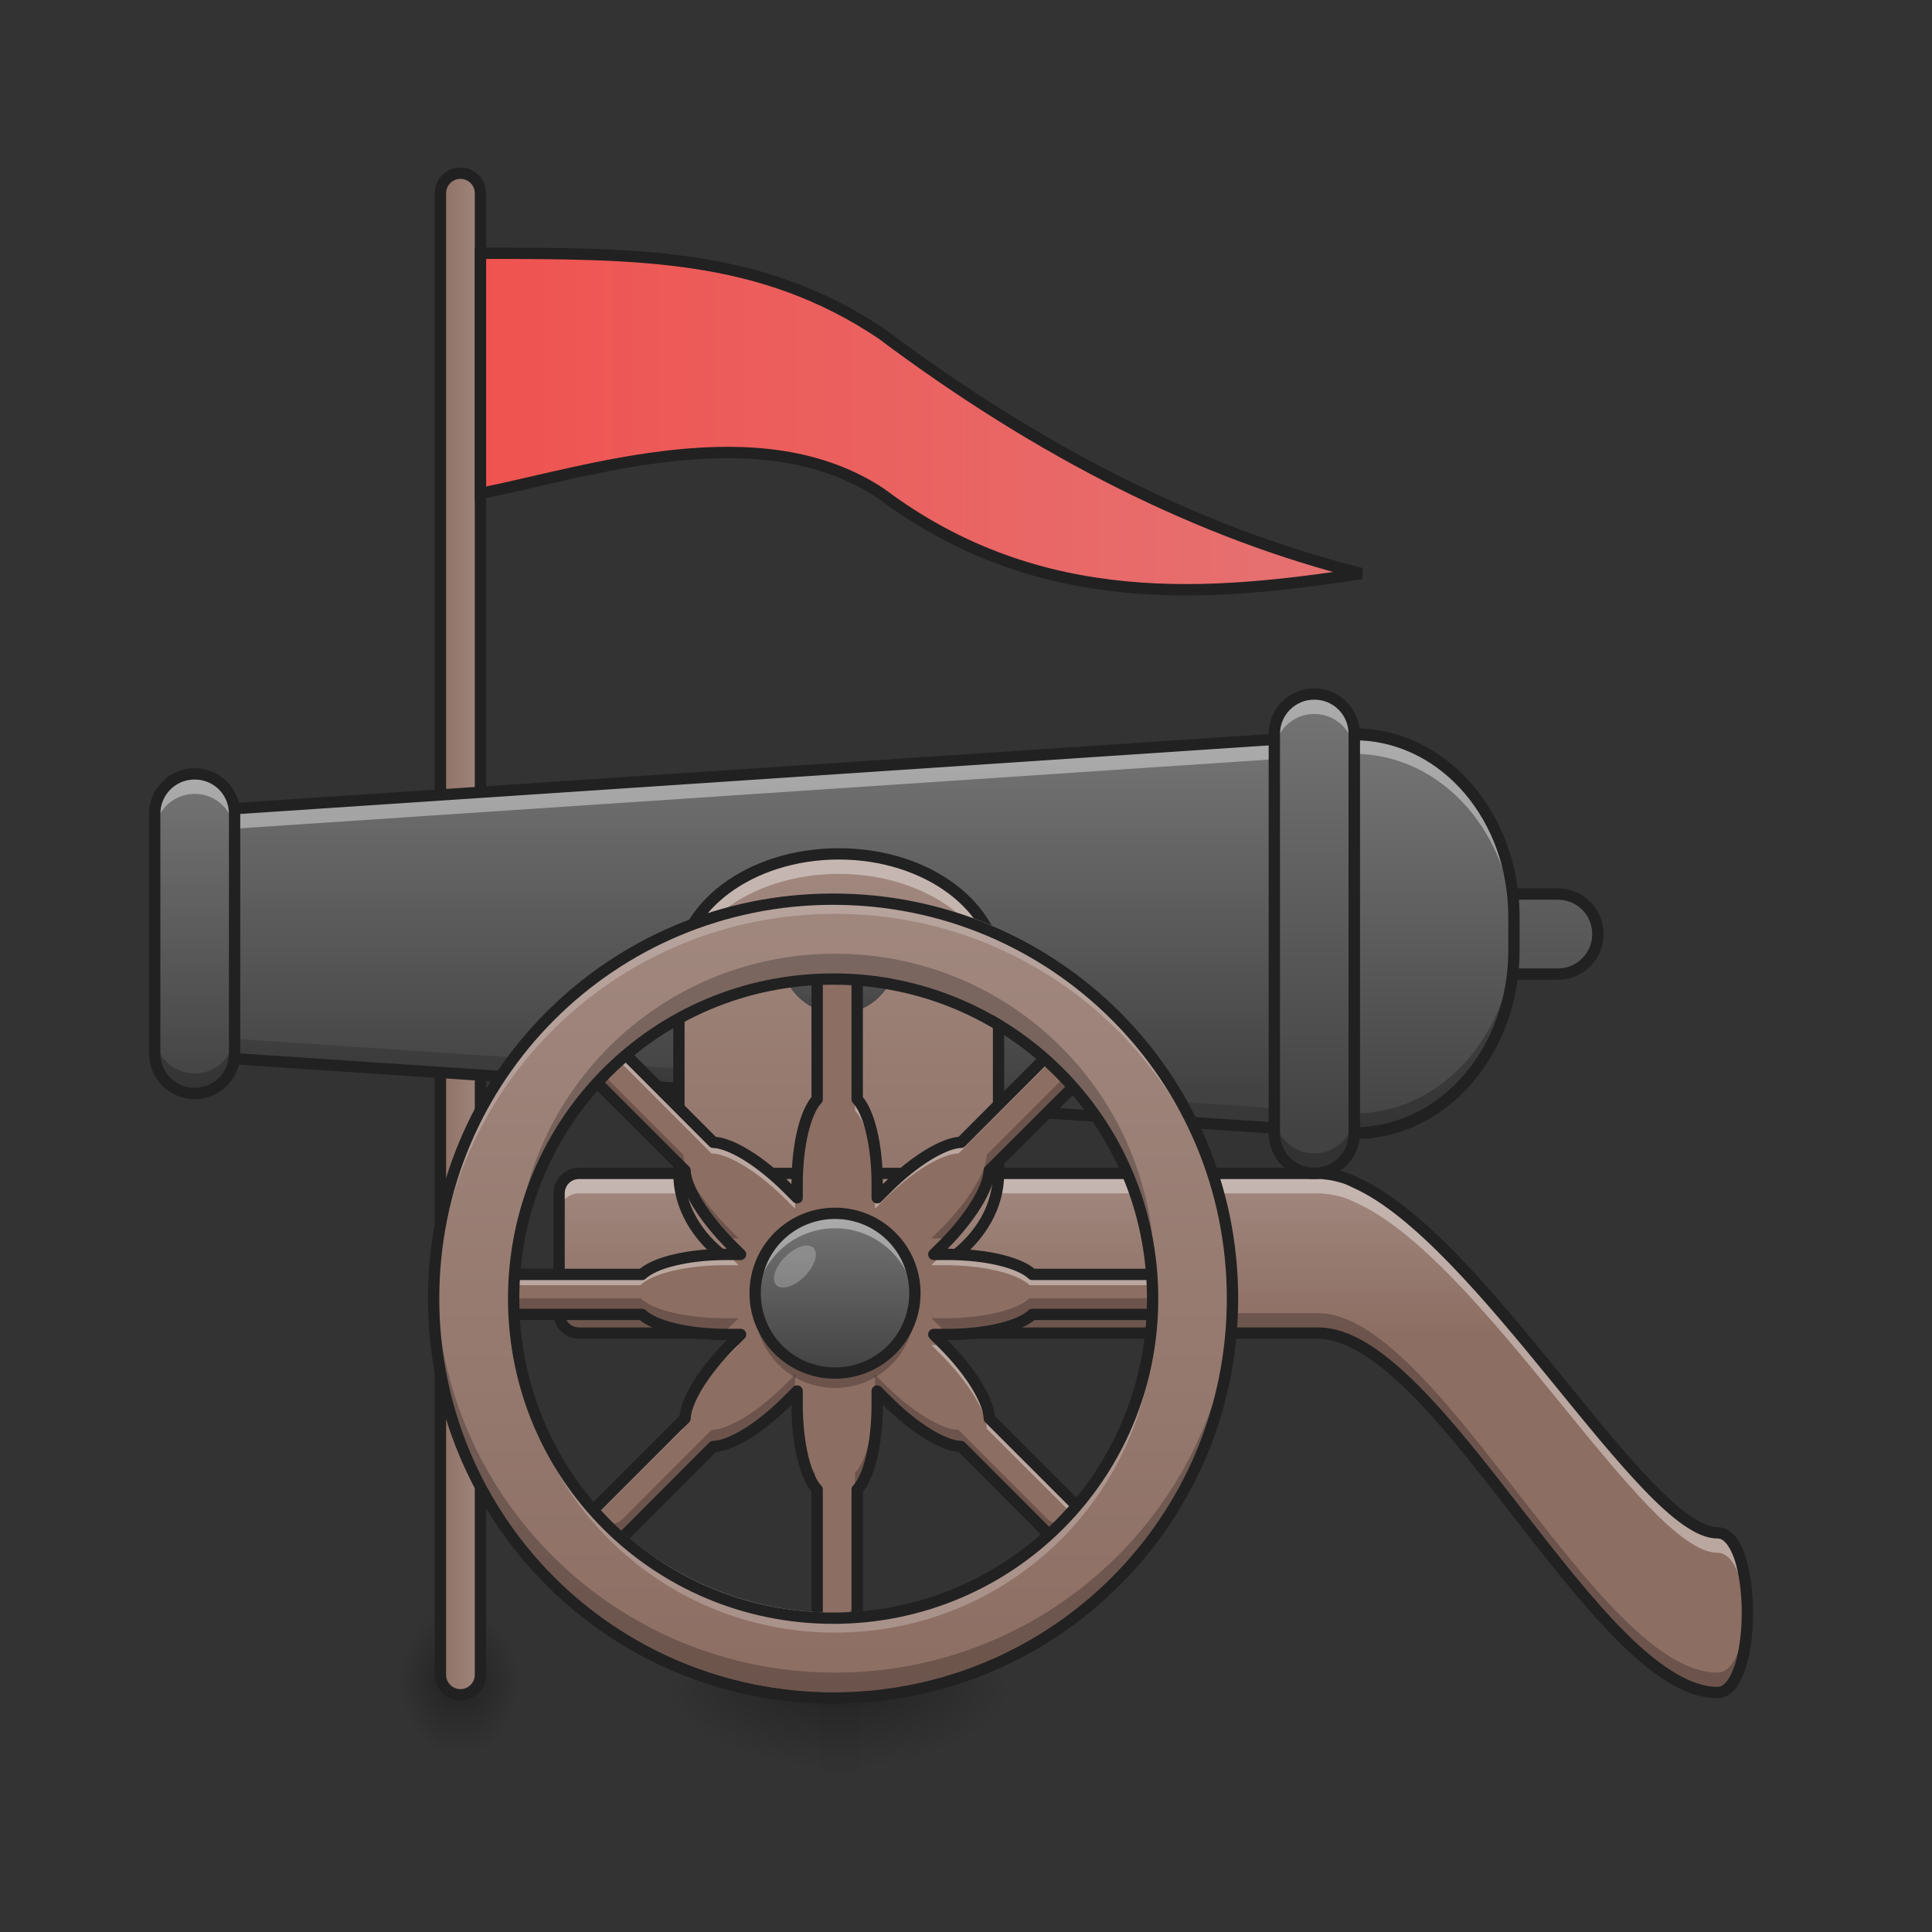 <?xml version="1.0" encoding="UTF-8"?>
<svg xmlns="http://www.w3.org/2000/svg" xmlns:xlink="http://www.w3.org/1999/xlink" width="48pt" height="48pt" viewBox="0 0 48 48" version="1.1">
<rect x="0" y="0" width="48" height="48" fill="#333333" stroke="none"/>
<defs>
<linearGradient id="linear0" gradientUnits="userSpaceOnUse" x1="254" y1="233.5" x2="254" y2="254.667" gradientTransform="matrix(0.094,0,0,0.094,-2.077,20.158)">
<stop offset="0" style="stop-color:rgb(0%,0%,0%);stop-opacity:0.275;"/>
<stop offset="1" style="stop-color:rgb(0%,0%,0%);stop-opacity:0;"/>
</linearGradient>
<radialGradient id="radial0" gradientUnits="userSpaceOnUse" cx="450.909" cy="189.579" fx="450.909" fy="189.579" r="21.167" gradientTransform="matrix(0,-0.117,-0.211,-0,60.831,95.393)">
<stop offset="0" style="stop-color:rgb(0%,0%,0%);stop-opacity:0.314;"/>
<stop offset="0.222" style="stop-color:rgb(0%,0%,0%);stop-opacity:0.275;"/>
<stop offset="1" style="stop-color:rgb(0%,0%,0%);stop-opacity:0;"/>
</radialGradient>
<radialGradient id="radial1" gradientUnits="userSpaceOnUse" cx="450.909" cy="189.579" fx="450.909" fy="189.579" r="21.167" gradientTransform="matrix(-0,0.117,0.211,0,-19.155,-11.291)">
<stop offset="0" style="stop-color:rgb(0%,0%,0%);stop-opacity:0.314;"/>
<stop offset="0.222" style="stop-color:rgb(0%,0%,0%);stop-opacity:0.275;"/>
<stop offset="1" style="stop-color:rgb(0%,0%,0%);stop-opacity:0;"/>
</radialGradient>
<radialGradient id="radial2" gradientUnits="userSpaceOnUse" cx="450.909" cy="189.579" fx="450.909" fy="189.579" r="21.167" gradientTransform="matrix(-0,-0.117,0.211,-0,-19.155,95.393)">
<stop offset="0" style="stop-color:rgb(0%,0%,0%);stop-opacity:0.314;"/>
<stop offset="0.222" style="stop-color:rgb(0%,0%,0%);stop-opacity:0.275;"/>
<stop offset="1" style="stop-color:rgb(0%,0%,0%);stop-opacity:0;"/>
</radialGradient>
<radialGradient id="radial3" gradientUnits="userSpaceOnUse" cx="450.909" cy="189.579" fx="450.909" fy="189.579" r="21.167" gradientTransform="matrix(0,0.117,-0.211,0,60.831,-11.291)">
<stop offset="0" style="stop-color:rgb(0%,0%,0%);stop-opacity:0.314;"/>
<stop offset="0.222" style="stop-color:rgb(0%,0%,0%);stop-opacity:0.275;"/>
<stop offset="1" style="stop-color:rgb(0%,0%,0%);stop-opacity:0;"/>
</radialGradient>
<linearGradient id="linear1" gradientUnits="userSpaceOnUse" x1="254" y1="233.5" x2="254" y2="254.667" gradientTransform="matrix(0.031,0,0,0.081,3.773,22.963)">
<stop offset="0" style="stop-color:rgb(0%,0%,0%);stop-opacity:0.275;"/>
<stop offset="1" style="stop-color:rgb(0%,0%,0%);stop-opacity:0;"/>
</linearGradient>
<radialGradient id="radial4" gradientUnits="userSpaceOnUse" cx="450.909" cy="189.579" fx="450.909" fy="189.579" r="21.167" gradientTransform="matrix(0,-0.101,-0.07,-0,24.742,87.597)">
<stop offset="0" style="stop-color:rgb(0%,0%,0%);stop-opacity:0.314;"/>
<stop offset="0.222" style="stop-color:rgb(0%,0%,0%);stop-opacity:0.275;"/>
<stop offset="1" style="stop-color:rgb(0%,0%,0%);stop-opacity:0;"/>
</radialGradient>
<radialGradient id="radial5" gradientUnits="userSpaceOnUse" cx="450.909" cy="189.579" fx="450.909" fy="189.579" r="21.167" gradientTransform="matrix(-0,0.101,0.07,0,-1.92,-4.054)">
<stop offset="0" style="stop-color:rgb(0%,0%,0%);stop-opacity:0.314;"/>
<stop offset="0.222" style="stop-color:rgb(0%,0%,0%);stop-opacity:0.275;"/>
<stop offset="1" style="stop-color:rgb(0%,0%,0%);stop-opacity:0;"/>
</radialGradient>
<radialGradient id="radial6" gradientUnits="userSpaceOnUse" cx="450.909" cy="189.579" fx="450.909" fy="189.579" r="21.167" gradientTransform="matrix(-0,-0.101,0.07,-0,-1.92,87.597)">
<stop offset="0" style="stop-color:rgb(0%,0%,0%);stop-opacity:0.314;"/>
<stop offset="0.222" style="stop-color:rgb(0%,0%,0%);stop-opacity:0.275;"/>
<stop offset="1" style="stop-color:rgb(0%,0%,0%);stop-opacity:0;"/>
</radialGradient>
<radialGradient id="radial7" gradientUnits="userSpaceOnUse" cx="450.909" cy="189.579" fx="450.909" fy="189.579" r="21.167" gradientTransform="matrix(0,0.101,-0.07,0,24.742,-4.054)">
<stop offset="0" style="stop-color:rgb(0%,0%,0%);stop-opacity:0.314;"/>
<stop offset="0.222" style="stop-color:rgb(0%,0%,0%);stop-opacity:0.275;"/>
<stop offset="1" style="stop-color:rgb(0%,0%,0%);stop-opacity:0;"/>
</radialGradient>
<linearGradient id="linear2" gradientUnits="userSpaceOnUse" x1="114.917" y1="32.417" x2="128.5" y2="32.417" gradientTransform="matrix(1,0,0,1,0,0)">
<stop offset="0" style="stop-color:rgb(55.294%,43.137%,38.824%);stop-opacity:1;"/>
<stop offset="1" style="stop-color:rgb(63.137%,53.333%,49.804%);stop-opacity:1;"/>
</linearGradient>
<linearGradient id="linear3" gradientUnits="userSpaceOnUse" x1="243.417" y1="74.75" x2="243.417" y2="-20.5" gradientTransform="matrix(0.094,0,0,0.094,-2.077,20.158)">
<stop offset="0" style="stop-color:rgb(25.882%,25.882%,25.882%);stop-opacity:1;"/>
<stop offset="1" style="stop-color:rgb(45.882%,45.882%,45.882%);stop-opacity:1;"/>
</linearGradient>
<linearGradient id="linear4" gradientUnits="userSpaceOnUse" x1="222.25" y1="127.667" x2="222.25" y2="11.25" gradientTransform="matrix(0.094,0,0,0.094,0,20.158)">
<stop offset="0" style="stop-color:rgb(55.294%,43.137%,38.824%);stop-opacity:1;"/>
<stop offset="1" style="stop-color:rgb(63.137%,53.333%,49.804%);stop-opacity:1;"/>
</linearGradient>
<linearGradient id="linear5" gradientUnits="userSpaceOnUse" x1="222.25" y1="138.25" x2="222.25" y2="95.917" gradientTransform="matrix(0.094,0,0,0.094,0,20.158)">
<stop offset="0" style="stop-color:rgb(55.294%,43.137%,38.824%);stop-opacity:1;"/>
<stop offset="1" style="stop-color:rgb(63.137%,53.333%,49.804%);stop-opacity:1;"/>
</linearGradient>
<linearGradient id="linear6" gradientUnits="userSpaceOnUse" x1="222.25" y1="53.583" x2="222.25" y2="21.833" gradientTransform="matrix(0.094,0,0,0.094,0,20.158)">
<stop offset="0" style="stop-color:rgb(25.882%,25.882%,25.882%);stop-opacity:1;"/>
<stop offset="1" style="stop-color:rgb(45.882%,45.882%,45.882%);stop-opacity:1;"/>
</linearGradient>
<linearGradient id="linear7" gradientUnits="userSpaceOnUse" x1="74.083" y1="74.75" x2="74.083" y2="-9.917" gradientTransform="matrix(0.094,0,0,0.094,-2.109,20.158)">
<stop offset="0" style="stop-color:rgb(25.882%,25.882%,25.882%);stop-opacity:1;"/>
<stop offset="1" style="stop-color:rgb(45.882%,45.882%,45.882%);stop-opacity:1;"/>
</linearGradient>
<linearGradient id="linear8" gradientUnits="userSpaceOnUse" x1="433.917" y1="85.333" x2="433.917" y2="-31.083" gradientTransform="matrix(1,0,0,1,-22.147,0)">
<stop offset="0" style="stop-color:rgb(25.882%,25.882%,25.882%);stop-opacity:1;"/>
<stop offset="1" style="stop-color:rgb(45.882%,45.882%,45.882%);stop-opacity:1;"/>
</linearGradient>
<linearGradient id="linear9" gradientUnits="userSpaceOnUse" x1="1520" y1="1135.118" x2="1520" y2="735.118" gradientTransform="matrix(0.025,0,0,0.025,-2.077,0)">
<stop offset="0" style="stop-color:rgb(25.882%,25.882%,25.882%);stop-opacity:1;"/>
<stop offset="1" style="stop-color:rgb(45.882%,45.882%,45.882%);stop-opacity:1;"/>
</linearGradient>
<linearGradient id="linear10" gradientUnits="userSpaceOnUse" x1="243.417" y1="233.5" x2="243.417" y2="21.833" gradientTransform="matrix(0.094,0,0,0.094,-2.077,20.158)">
<stop offset="0" style="stop-color:rgb(55.294%,43.137%,38.824%);stop-opacity:1;"/>
<stop offset="1" style="stop-color:rgb(63.137%,53.333%,49.804%);stop-opacity:1;"/>
</linearGradient>
<linearGradient id="linear11" gradientUnits="userSpaceOnUse" x1="243.417" y1="148.833" x2="243.417" y2="106.5" gradientTransform="matrix(0.094,0,0,0.094,-2.077,20.158)">
<stop offset="0" style="stop-color:rgb(25.882%,25.882%,25.882%);stop-opacity:1;"/>
<stop offset="1" style="stop-color:rgb(45.882%,45.882%,45.882%);stop-opacity:1;"/>
</linearGradient>
<linearGradient id="linear12" gradientUnits="userSpaceOnUse" x1="370.417" y1="85.333" x2="370.417" y2="-31.083" gradientTransform="matrix(0.094,0,0,0.094,-2.077,20.158)">
<stop offset="0" style="stop-color:rgb(25.882%,25.882%,25.882%);stop-opacity:1;"/>
<stop offset="1" style="stop-color:rgb(45.882%,45.882%,45.882%);stop-opacity:1;"/>
</linearGradient>
<linearGradient id="linear13" gradientUnits="userSpaceOnUse" x1="126.868" y1="-124.196" x2="359.865" y2="-124.196" gradientTransform="matrix(1,0,0,1,0,21.167)">
<stop offset="0" style="stop-color:rgb(93.725%,32.549%,31.373%);stop-opacity:1;"/>
<stop offset="1" style="stop-color:rgb(89.804%,45.098%,45.098%);stop-opacity:1;"/>
</linearGradient>
</defs>
<g id="surface1">
<path style=" stroke:none;fill-rule:nonzero;fill:url(#linear0);" d="M 20.34 41.969 L 21.336 41.969 L 21.336 44.109 L 20.34 44.109 Z M 20.34 41.969 "/>
<path style=" stroke:none;fill-rule:nonzero;fill:url(#radial0);" d="M 21.336 42.051 L 25.305 42.051 L 25.305 40.066 L 21.336 40.066 Z M 21.336 42.051 "/>
<path style=" stroke:none;fill-rule:nonzero;fill:url(#radial1);" d="M 20.34 42.051 L 16.371 42.051 L 16.371 44.035 L 20.34 44.035 Z M 20.34 42.051 "/>
<path style=" stroke:none;fill-rule:nonzero;fill:url(#radial2);" d="M 20.34 42.051 L 16.371 42.051 L 16.371 40.066 L 20.34 40.066 Z M 20.34 42.051 "/>
<path style=" stroke:none;fill-rule:nonzero;fill:url(#radial3);" d="M 21.336 42.051 L 25.305 42.051 L 25.305 44.035 L 21.336 44.035 Z M 21.336 42.051 "/>
<path style=" stroke:none;fill-rule:nonzero;fill:url(#linear1);" d="M 11.246 41.699 L 11.578 41.699 L 11.578 43.539 L 11.246 43.539 Z M 11.246 41.699 "/>
<path style=" stroke:none;fill-rule:nonzero;fill:url(#radial4);" d="M 11.578 41.77 L 12.898 41.77 L 12.898 40.066 L 11.578 40.066 Z M 11.578 41.77 "/>
<path style=" stroke:none;fill-rule:nonzero;fill:url(#radial5);" d="M 11.246 41.77 L 9.922 41.77 L 9.922 43.477 L 11.246 43.477 Z M 11.246 41.77 "/>
<path style=" stroke:none;fill-rule:nonzero;fill:url(#radial6);" d="M 11.246 41.77 L 9.922 41.77 L 9.922 40.066 L 11.246 40.066 Z M 11.246 41.77 "/>
<path style=" stroke:none;fill-rule:nonzero;fill:url(#radial7);" d="M 11.578 41.77 L 12.898 41.77 L 12.898 43.477 L 11.578 43.477 Z M 11.578 41.77 "/>
<path style="fill-rule:nonzero;fill:url(#linear2);stroke-width:3;stroke-linecap:round;stroke-linejoin:round;stroke:rgb(12.941%,12.941%,12.941%);stroke-opacity:1;stroke-miterlimit:4;" d="M 121.697 -168.671 C 124.613 -168.671 126.988 -166.296 126.988 -163.38 L 126.988 228.208 C 126.988 231.124 124.613 233.499 121.697 233.499 C 118.78 233.499 116.406 231.124 116.406 228.208 L 116.406 -163.38 C 116.406 -166.296 118.78 -168.671 121.697 -168.671 Z M 121.697 -168.671 " transform="matrix(0.094,0,0,0.094,0,20.158)"/>
<path style=" stroke:none;fill-rule:nonzero;fill:url(#linear3);" d="M 3.879 20.219 L 3.879 26.176 L 33.645 28.16 L 33.645 18.234 Z M 3.879 20.219 "/>
<path style=" stroke:none;fill-rule:nonzero;fill:rgb(10.588%,10.588%,10.588%);fill-opacity:0.235;" d="M 33.645 28.16 L 3.879 26.176 L 3.879 25.68 L 33.645 27.664 Z M 33.645 28.16 "/>
<path style=" stroke:none;fill-rule:nonzero;fill:rgb(100%,100%,100%);fill-opacity:0.392;" d="M 33.645 18.234 L 3.879 20.219 L 3.879 20.719 L 33.645 18.73 Z M 33.645 18.234 "/>
<path style=" stroke:none;fill-rule:nonzero;fill:rgb(12.941%,12.941%,12.941%);fill-opacity:1;" d="M 33.785 18.086 L 3.738 20.09 L 3.738 26.305 L 33.785 28.309 Z M 33.504 18.387 L 33.504 28.008 L 4.02 26.043 L 4.02 20.352 Z M 33.504 18.387 "/>
<path style=" stroke:none;fill-rule:nonzero;fill:url(#linear4);" d="M 20.84 21.215 C 23.031 21.215 24.809 22.547 24.809 24.191 L 24.809 29.152 C 24.809 30.797 23.031 32.129 20.84 32.129 C 18.645 32.129 16.867 30.797 16.867 29.152 L 16.867 24.191 C 16.867 22.547 18.645 21.215 20.84 21.215 Z M 20.84 21.215 "/>
<path style=" stroke:none;fill-rule:nonzero;fill:url(#linear5);" d="M 14.387 29.152 C 14.113 29.152 13.891 29.371 13.891 29.648 L 13.891 32.625 C 13.891 32.898 14.113 33.121 14.387 33.121 L 32.746 33.121 C 35.723 33.121 39.691 42.051 42.668 42.051 C 43.66 42.051 43.66 38.082 42.668 38.082 C 40.871 38.082 36.801 30.746 33.656 29.371 C 33.242 29.152 32.746 29.152 32.746 29.152 Z M 14.387 29.152 "/>
<path style=" stroke:none;fill-rule:nonzero;fill:rgb(100%,100%,100%);fill-opacity:0.392;" d="M 20.84 21.215 C 18.641 21.215 16.867 22.539 16.867 24.191 L 16.867 24.688 C 16.867 23.035 18.641 21.711 20.84 21.711 C 23.035 21.711 24.809 23.035 24.809 24.688 L 24.809 24.191 C 24.809 22.539 23.035 21.215 20.84 21.215 Z M 14.387 29.152 C 14.113 29.152 13.891 29.371 13.891 29.648 L 13.891 30.145 C 13.891 29.867 14.113 29.648 14.387 29.648 L 16.867 29.648 L 16.867 29.152 Z M 24.809 29.152 L 24.809 29.648 L 32.746 29.648 C 32.746 29.648 33.242 29.648 33.656 29.867 C 36.801 31.242 40.871 38.578 42.668 38.578 C 43.121 38.578 43.367 39.41 43.406 40.312 C 43.453 39.246 43.207 38.082 42.668 38.082 C 40.871 38.082 36.801 30.746 33.656 29.371 C 33.242 29.152 32.746 29.152 32.746 29.152 Z M 24.809 29.152 "/>
<path style=" stroke:none;fill-rule:nonzero;fill:rgb(12.941%,12.941%,12.941%);fill-opacity:1;" d="M 20.84 21.074 C 19.711 21.074 18.688 21.41 17.945 21.969 C 17.199 22.527 16.727 23.316 16.727 24.191 L 16.727 29.152 C 16.727 30.027 17.199 30.812 17.945 31.371 C 18.688 31.93 19.711 32.27 20.84 32.27 C 21.965 32.27 22.988 31.93 23.73 31.371 C 24.477 30.812 24.949 30.027 24.949 29.152 L 24.949 24.191 C 24.949 23.316 24.477 22.527 23.73 21.969 C 22.988 21.41 21.965 21.074 20.84 21.074 Z M 20.84 21.355 C 21.91 21.355 22.871 21.68 23.562 22.195 C 24.254 22.711 24.668 23.414 24.668 24.191 L 24.668 29.152 C 24.668 29.926 24.254 30.629 23.562 31.145 C 22.871 31.664 21.91 31.988 20.84 31.988 C 19.766 31.988 18.805 31.664 18.113 31.145 C 17.422 30.629 17.008 29.926 17.008 29.152 L 17.008 24.191 C 17.008 23.414 17.422 22.711 18.113 22.195 C 18.805 21.68 19.766 21.355 20.84 21.355 Z M 20.84 21.355 "/>
<path style=" stroke:none;fill-rule:nonzero;fill:rgb(0%,0%,0%);fill-opacity:0.235;" d="M 13.891 32.129 L 13.891 32.625 C 13.891 32.898 14.113 33.121 14.387 33.121 L 32.746 33.121 C 35.723 33.121 39.691 42.051 42.668 42.051 C 43.207 42.051 43.453 40.887 43.406 39.816 C 43.367 40.723 43.121 41.555 42.668 41.555 C 39.691 41.555 35.723 32.625 32.746 32.625 L 14.387 32.625 C 14.113 32.625 13.891 32.402 13.891 32.129 Z M 13.891 32.129 "/>
<path style=" stroke:none;fill-rule:nonzero;fill:rgb(12.941%,12.941%,12.941%);fill-opacity:1;" d="M 14.387 29.012 C 14.039 29.012 13.75 29.297 13.75 29.648 L 13.75 32.625 C 13.75 32.977 14.039 33.262 14.387 33.262 L 32.746 33.262 C 33.418 33.262 34.207 33.789 35.035 34.613 C 35.859 35.441 36.727 36.555 37.594 37.672 C 38.465 38.789 39.332 39.906 40.18 40.754 C 41.027 41.602 41.855 42.191 42.668 42.191 C 42.84 42.191 42.988 42.102 43.102 41.973 C 43.211 41.844 43.293 41.672 43.359 41.477 C 43.492 41.082 43.555 40.574 43.555 40.066 C 43.555 39.559 43.492 39.051 43.359 38.656 C 43.293 38.461 43.211 38.289 43.102 38.16 C 42.988 38.031 42.84 37.941 42.668 37.941 C 42.492 37.941 42.25 37.844 41.973 37.648 C 41.695 37.453 41.383 37.168 41.043 36.816 C 40.367 36.113 39.594 35.156 38.777 34.152 C 37.141 32.148 35.352 29.965 33.715 29.246 C 33.492 29.125 33.25 29.07 33.066 29.039 C 32.973 29.023 32.895 29.02 32.84 29.016 C 32.809 29.012 32.789 29.012 32.773 29.012 C 32.754 29.012 32.746 29.012 32.746 29.012 Z M 32.605 29.152 C 32.605 29.152 32.75 29.293 32.762 29.293 C 32.777 29.293 32.797 29.293 32.82 29.293 C 32.871 29.297 32.941 29.305 33.023 29.316 C 33.188 29.344 33.402 29.395 33.59 29.496 C 33.59 29.496 33.594 29.5 33.598 29.5 C 35.109 30.16 36.922 32.324 38.559 34.332 C 39.375 35.332 40.152 36.293 40.844 37.012 C 41.188 37.371 41.512 37.668 41.812 37.879 C 42.113 38.09 42.395 38.223 42.668 38.223 C 42.746 38.223 42.812 38.258 42.887 38.344 C 42.961 38.43 43.035 38.57 43.094 38.746 C 43.211 39.098 43.273 39.582 43.273 40.066 C 43.273 40.551 43.211 41.035 43.094 41.387 C 43.035 41.562 42.961 41.703 42.887 41.789 C 42.812 41.875 42.746 41.91 42.668 41.91 C 41.996 41.91 41.207 41.383 40.379 40.555 C 39.551 39.73 38.688 38.617 37.816 37.5 C 36.949 36.383 36.078 35.262 35.234 34.418 C 34.387 33.57 33.559 32.98 32.746 32.98 L 14.387 32.98 C 14.188 32.98 14.031 32.824 14.031 32.625 L 14.031 29.648 C 14.031 29.449 14.188 29.293 14.387 29.293 L 32.746 29.293 Z M 32.605 29.152 "/>
<path style=" stroke:none;fill-rule:nonzero;fill:url(#linear6);" d="M 20.84 22.207 C 21.641 22.207 22.293 22.871 22.293 23.695 C 22.293 24.516 21.641 25.184 20.84 25.184 C 20.035 25.184 19.383 24.516 19.383 23.695 C 19.383 22.871 20.035 22.207 20.84 22.207 Z M 20.84 22.207 "/>
<path style=" stroke:none;fill-rule:nonzero;fill:rgb(55.294%,43.137%,38.824%);fill-opacity:1;" d="M 20.746 23.695 C 20.473 23.695 20.25 23.914 20.25 24.191 L 20.25 27.293 C 19.961 27.598 19.754 28.422 19.754 29.398 L 19.754 29.734 L 19.516 29.496 C 18.828 28.809 18.098 28.371 17.676 28.359 L 15.484 26.164 C 15.289 25.969 14.977 25.969 14.781 26.164 C 14.586 26.359 14.586 26.672 14.781 26.867 L 16.977 29.059 C 16.988 29.48 17.426 30.211 18.113 30.902 L 18.352 31.137 L 18.016 31.137 C 17.039 31.137 16.215 31.344 15.91 31.633 L 12.805 31.633 C 12.531 31.633 12.309 31.855 12.309 32.129 C 12.309 32.402 12.531 32.625 12.805 32.625 L 15.91 32.625 C 16.215 32.914 17.039 33.121 18.016 33.121 L 18.352 33.121 L 18.113 33.359 C 17.426 34.047 16.988 34.777 16.977 35.199 L 14.781 37.395 C 14.586 37.586 14.586 37.898 14.781 38.094 C 14.977 38.289 15.289 38.289 15.484 38.094 L 17.676 35.898 C 18.098 35.891 18.828 35.453 19.516 34.762 L 19.754 34.523 L 19.754 34.859 C 19.754 35.836 19.961 36.66 20.25 36.965 L 20.25 40.07 C 20.25 40.344 20.473 40.566 20.746 40.566 C 21.02 40.566 21.242 40.344 21.242 40.07 L 21.242 36.965 C 21.531 36.66 21.738 35.836 21.738 34.859 L 21.738 34.523 L 21.977 34.762 C 22.664 35.453 23.395 35.891 23.816 35.898 L 26.008 38.094 C 26.203 38.289 26.516 38.289 26.711 38.094 C 26.906 37.898 26.906 37.586 26.711 37.395 L 24.516 35.199 C 24.504 34.777 24.066 34.047 23.379 33.359 L 23.141 33.121 L 23.477 33.121 C 24.453 33.121 25.277 32.914 25.582 32.625 L 28.684 32.625 C 28.961 32.625 29.184 32.402 29.184 32.129 C 29.184 31.855 28.961 31.633 28.684 31.633 L 25.582 31.633 C 25.277 31.344 24.453 31.137 23.477 31.137 L 23.141 31.137 L 23.379 30.902 C 24.066 30.211 24.504 29.48 24.516 29.059 L 26.711 26.867 C 26.906 26.672 26.906 26.359 26.711 26.164 C 26.516 25.969 26.203 25.969 26.008 26.164 L 23.816 28.359 C 23.395 28.371 22.664 28.809 21.977 29.496 L 21.738 29.734 L 21.738 29.398 C 21.738 28.422 21.531 27.598 21.242 27.293 L 21.242 24.191 C 21.242 23.914 21.02 23.695 20.746 23.695 Z M 20.746 23.695 "/>
<path style=" stroke:none;fill-rule:nonzero;fill:rgb(0%,0%,0%);fill-opacity:0.235;" d="M 14.672 26.328 C 14.598 26.508 14.637 26.719 14.781 26.867 L 16.977 29.059 C 16.984 29.453 17.367 30.117 17.984 30.766 C 17.992 30.766 18.004 30.766 18.016 30.766 L 18.352 30.766 L 18.113 30.527 C 17.426 29.84 16.988 29.109 16.977 28.688 L 14.781 26.492 C 14.73 26.445 14.695 26.391 14.672 26.328 Z M 26.82 26.328 C 26.797 26.391 26.758 26.445 26.711 26.492 L 24.516 28.688 C 24.504 29.109 24.066 29.84 23.379 30.527 L 23.141 30.766 L 23.477 30.766 C 23.488 30.766 23.5 30.766 23.508 30.766 C 24.121 30.117 24.508 29.453 24.516 29.059 L 26.711 26.867 C 26.855 26.719 26.895 26.508 26.82 26.328 Z M 12.348 31.941 C 12.324 32 12.309 32.062 12.309 32.129 C 12.309 32.402 12.531 32.625 12.805 32.625 L 15.91 32.625 C 16.211 32.91 17.023 33.117 17.984 33.121 C 18.023 33.074 18.07 33.031 18.113 32.984 L 18.352 32.75 L 18.016 32.75 C 17.039 32.75 16.215 32.543 15.91 32.254 L 12.805 32.254 C 12.598 32.254 12.418 32.125 12.348 31.941 Z M 29.145 31.941 C 29.07 32.125 28.895 32.254 28.684 32.254 L 25.582 32.254 C 25.277 32.543 24.453 32.75 23.477 32.75 L 23.141 32.75 L 23.379 32.984 C 23.422 33.031 23.465 33.074 23.508 33.121 C 24.469 33.117 25.281 32.91 25.582 32.625 L 28.684 32.625 C 28.961 32.625 29.184 32.402 29.184 32.129 C 29.184 32.062 29.168 32 29.145 31.941 Z M 19.754 34.152 L 19.516 34.391 C 18.828 35.078 18.098 35.516 17.676 35.527 L 15.484 37.723 C 15.289 37.918 14.977 37.918 14.781 37.723 C 14.73 37.672 14.695 37.617 14.672 37.559 C 14.598 37.738 14.637 37.949 14.781 38.094 C 14.977 38.289 15.289 38.289 15.484 38.094 L 17.676 35.898 C 18.098 35.891 18.828 35.453 19.516 34.762 L 19.754 34.523 L 19.754 34.859 C 19.754 35.836 19.961 36.66 20.25 36.965 L 20.25 36.594 C 19.961 36.289 19.754 35.465 19.754 34.488 Z M 21.738 34.152 L 21.738 34.488 C 21.738 35.465 21.531 36.289 21.242 36.594 L 21.242 36.965 C 21.531 36.66 21.738 35.836 21.738 34.859 L 21.738 34.523 L 21.977 34.762 C 22.664 35.453 23.395 35.891 23.816 35.898 L 26.008 38.094 C 26.203 38.289 26.516 38.289 26.711 38.094 C 26.855 37.949 26.895 37.738 26.82 37.559 C 26.797 37.617 26.758 37.672 26.711 37.723 C 26.516 37.918 26.203 37.918 26.008 37.723 L 23.816 35.527 C 23.395 35.516 22.664 35.078 21.977 34.391 Z M 20.25 39.695 L 20.25 40.07 C 20.25 40.344 20.473 40.566 20.746 40.566 C 21.02 40.566 21.242 40.344 21.242 40.07 L 21.242 39.695 C 21.242 39.973 21.02 40.191 20.746 40.191 C 20.473 40.191 20.25 39.973 20.25 39.695 Z M 20.25 39.695 "/>
<path style=" stroke:none;fill-rule:nonzero;fill:rgb(100%,100%,100%);fill-opacity:0.392;" d="M 14.672 37.855 C 14.598 37.676 14.637 37.461 14.781 37.316 L 16.977 35.121 C 16.984 34.73 17.367 34.066 17.984 33.418 C 17.992 33.418 18.004 33.418 18.016 33.418 L 18.352 33.418 L 18.113 33.656 C 17.426 34.344 16.988 35.074 16.977 35.496 L 14.781 37.688 C 14.73 37.738 14.695 37.793 14.672 37.855 Z M 26.82 37.855 C 26.797 37.793 26.758 37.738 26.711 37.688 L 24.516 35.496 C 24.504 35.074 24.066 34.344 23.379 33.656 L 23.141 33.418 L 23.477 33.418 C 23.488 33.418 23.5 33.418 23.508 33.418 C 24.121 34.066 24.508 34.73 24.516 35.121 L 26.711 37.316 C 26.855 37.461 26.895 37.676 26.82 37.855 Z M 12.348 32.238 C 12.324 32.184 12.309 32.121 12.309 32.055 C 12.309 31.777 12.531 31.559 12.805 31.559 L 15.91 31.559 C 16.211 31.27 17.023 31.066 17.984 31.062 C 18.023 31.105 18.07 31.152 18.113 31.195 L 18.352 31.434 L 18.016 31.434 C 17.039 31.434 16.215 31.641 15.91 31.93 L 12.805 31.93 C 12.598 31.93 12.418 32.059 12.348 32.238 Z M 29.145 32.238 C 29.07 32.059 28.895 31.93 28.684 31.93 L 25.582 31.93 C 25.277 31.641 24.453 31.434 23.477 31.434 L 23.141 31.434 L 23.379 31.195 C 23.422 31.152 23.465 31.105 23.508 31.062 C 24.469 31.066 25.281 31.27 25.582 31.559 L 28.684 31.559 C 28.961 31.559 29.184 31.777 29.184 32.055 C 29.184 32.121 29.168 32.184 29.145 32.238 Z M 19.754 30.031 L 19.516 29.793 C 18.828 29.105 18.098 28.668 17.676 28.656 L 15.484 26.461 C 15.289 26.266 14.977 26.266 14.781 26.461 C 14.73 26.508 14.695 26.566 14.672 26.625 C 14.598 26.445 14.637 26.234 14.781 26.09 C 14.977 25.895 15.289 25.895 15.484 26.09 L 17.676 28.281 C 18.098 28.293 18.828 28.73 19.516 29.422 L 19.754 29.656 L 19.754 29.324 C 19.754 28.348 19.961 27.523 20.25 27.219 L 20.25 27.59 C 19.961 27.895 19.754 28.719 19.754 29.695 Z M 21.738 30.031 L 21.738 29.695 C 21.738 28.719 21.531 27.895 21.242 27.59 L 21.242 27.219 C 21.531 27.523 21.738 28.348 21.738 29.324 L 21.738 29.656 L 21.977 29.422 C 22.664 28.73 23.395 28.293 23.816 28.281 L 26.008 26.09 C 26.203 25.895 26.516 25.895 26.711 26.09 C 26.855 26.234 26.895 26.445 26.82 26.625 C 26.797 26.566 26.758 26.508 26.711 26.461 C 26.516 26.266 26.203 26.266 26.008 26.461 L 23.816 28.656 C 23.395 28.668 22.664 29.105 21.977 29.793 Z M 20.25 24.484 L 20.25 24.113 C 20.25 23.84 20.473 23.617 20.746 23.617 C 21.02 23.617 21.242 23.84 21.242 24.113 L 21.242 24.484 C 21.242 24.211 21.02 23.988 20.746 23.988 C 20.473 23.988 20.25 24.211 20.25 24.484 Z M 20.25 24.484 "/>
<path style="fill:none;stroke-width:3;stroke-linecap:round;stroke-linejoin:round;stroke:rgb(12.941%,12.941%,12.941%);stroke-opacity:1;stroke-miterlimit:4;" d="M 221.271 37.726 C 218.354 37.726 215.979 40.059 215.979 43.017 L 215.979 76.097 C 212.896 79.347 210.688 88.138 210.688 98.553 L 210.688 102.136 L 208.147 99.595 C 200.814 92.262 193.023 87.596 188.524 87.471 L 165.151 64.057 C 163.068 61.974 159.735 61.974 157.652 64.057 C 155.568 66.14 155.568 69.473 157.652 71.556 L 181.066 94.929 C 181.191 99.428 185.857 107.219 193.19 114.594 L 195.731 117.093 L 192.148 117.093 C 181.733 117.093 172.942 119.301 169.692 122.384 L 136.57 122.384 C 133.654 122.384 131.279 124.759 131.279 127.676 C 131.279 130.592 133.654 132.967 136.57 132.967 L 169.692 132.967 C 172.942 136.05 181.733 138.258 192.148 138.258 L 195.731 138.258 L 193.19 140.799 C 185.857 148.132 181.191 155.923 181.066 160.422 L 157.652 183.837 C 155.568 185.878 155.568 189.211 157.652 191.295 C 159.735 193.378 163.068 193.378 165.151 191.295 L 188.524 167.88 C 193.023 167.797 200.814 163.131 208.147 155.756 L 210.688 153.215 L 210.688 156.798 C 210.688 167.214 212.896 176.004 215.979 179.254 L 215.979 212.376 C 215.979 215.292 218.354 217.667 221.271 217.667 C 224.187 217.667 226.562 215.292 226.562 212.376 L 226.562 179.254 C 229.645 176.004 231.853 167.214 231.853 156.798 L 231.853 153.215 L 234.394 155.756 C 241.727 163.131 249.518 167.797 254.017 167.88 L 277.39 191.295 C 279.473 193.378 282.806 193.378 284.889 191.295 C 286.973 189.211 286.973 185.878 284.889 183.837 L 261.475 160.422 C 261.35 155.923 256.684 148.132 249.351 140.799 L 246.81 138.258 L 250.393 138.258 C 260.808 138.258 269.599 136.05 272.849 132.967 L 305.929 132.967 C 308.887 132.967 311.262 130.592 311.262 127.676 C 311.262 124.759 308.887 122.384 305.929 122.384 L 272.849 122.384 C 269.599 119.301 260.808 117.093 250.393 117.093 L 246.81 117.093 L 249.351 114.594 C 256.684 107.219 261.35 99.428 261.475 94.929 L 284.889 71.556 C 286.973 69.473 286.973 66.14 284.889 64.057 C 282.806 61.974 279.473 61.974 277.39 64.057 L 254.017 87.471 C 249.518 87.596 241.727 92.262 234.394 99.595 L 231.853 102.136 L 231.853 98.553 C 231.853 88.138 229.645 79.347 226.562 76.097 L 226.562 43.017 C 226.562 40.059 224.187 37.726 221.271 37.726 Z M 221.271 37.726 " transform="matrix(0.094,0,0,0.094,0,20.158)"/>
<path style=" stroke:none;fill-rule:nonzero;fill:url(#linear7);" d="M 4.836 19.227 C 5.387 19.227 5.828 19.672 5.828 20.219 L 5.828 26.176 C 5.828 26.723 5.387 27.168 4.836 27.168 C 4.289 27.168 3.844 26.723 3.844 26.176 L 3.844 20.219 C 3.844 19.672 4.289 19.227 4.836 19.227 Z M 4.836 19.227 "/>
<path style="fill-rule:nonzero;fill:url(#linear8);stroke-width:3;stroke-linecap:round;stroke-linejoin:round;stroke:rgb(12.941%,12.941%,12.941%);stroke-opacity:1;stroke-miterlimit:4;" d="M 401.17 21.852 L 411.752 21.852 C 417.627 21.852 422.335 26.56 422.335 32.435 C 422.335 38.267 417.627 43.017 411.752 43.017 L 401.17 43.017 C 395.337 43.017 390.588 38.267 390.588 32.435 C 390.588 26.56 395.337 21.852 401.17 21.852 Z M 401.17 21.852 " transform="matrix(0.094,0,0,0.094,0,20.158)"/>
<path style=" stroke:none;fill-rule:nonzero;fill:url(#linear9);" d="M 33.645 18.234 L 33.645 28.16 C 35.844 28.16 37.613 26.133 37.613 23.613 L 37.613 22.781 C 37.613 20.262 35.844 18.234 33.645 18.234 Z M 33.645 18.234 "/>
<path style=" stroke:none;fill-rule:nonzero;fill:url(#linear10);" d="M 20.746 22.207 C 15.25 22.207 10.824 26.629 10.824 32.129 C 10.824 37.625 15.25 42.051 20.746 42.051 C 26.242 42.051 30.668 37.625 30.668 32.129 C 30.668 26.629 26.242 22.207 20.746 22.207 Z M 20.746 24.191 C 25.145 24.191 28.684 27.73 28.684 32.129 C 28.684 36.527 25.145 40.066 20.746 40.066 C 16.348 40.066 12.809 36.527 12.809 32.129 C 12.809 27.73 16.348 24.191 20.746 24.191 Z M 20.746 24.191 "/>
<path style=" stroke:none;fill-rule:nonzero;fill:url(#linear11);" d="M 20.746 30.145 C 21.844 30.145 22.73 31.031 22.73 32.129 C 22.73 33.223 21.844 34.113 20.746 34.113 C 19.648 34.113 18.762 33.223 18.762 32.129 C 18.762 31.031 19.648 30.145 20.746 30.145 Z M 20.746 30.145 "/>
<path style=" stroke:none;fill-rule:nonzero;fill:rgb(100%,100%,100%);fill-opacity:0.392;" d="M 33.645 18.234 L 33.645 18.73 C 35.844 18.73 37.613 20.758 37.613 23.277 L 37.613 22.781 C 37.613 20.262 35.844 18.234 33.645 18.234 Z M 33.645 18.234 "/>
<path style=" stroke:none;fill-rule:nonzero;fill:rgb(0%,0%,0%);fill-opacity:0.235;" d="M 33.645 28.16 L 33.645 27.664 C 35.844 27.664 37.613 25.637 37.613 23.117 L 37.613 23.613 C 37.613 26.133 35.844 28.16 33.645 28.16 Z M 33.645 28.16 "/>
<path style=" stroke:none;fill-rule:nonzero;fill:rgb(12.941%,12.941%,12.941%);fill-opacity:1;" d="M 33.645 18.094 C 33.566 18.094 33.504 18.16 33.504 18.234 L 33.504 28.16 C 33.504 28.238 33.566 28.301 33.645 28.301 C 35.93 28.301 37.754 26.199 37.754 23.613 L 37.754 22.781 C 37.754 20.195 35.93 18.094 33.645 18.094 Z M 33.785 18.395 C 35.832 18.48 37.473 20.383 37.473 22.781 L 37.473 23.613 C 37.473 26.012 35.832 27.918 33.785 28.004 Z M 33.785 18.395 "/>
<path style=" stroke:none;fill-rule:nonzero;fill:url(#linear12);" d="M 32.652 17.242 C 33.203 17.242 33.645 17.688 33.645 18.234 L 33.645 28.16 C 33.645 28.707 33.203 29.152 32.652 29.152 C 32.105 29.152 31.66 28.707 31.66 28.16 L 31.66 18.234 C 31.66 17.688 32.105 17.242 32.652 17.242 Z M 32.652 17.242 "/>
<path style=" stroke:none;fill-rule:nonzero;fill:rgb(100%,100%,100%);fill-opacity:0.392;" d="M 32.652 17.242 C 32.105 17.242 31.66 17.688 31.66 18.234 L 31.66 18.73 C 31.66 18.184 32.105 17.738 32.652 17.738 C 33.203 17.738 33.645 18.184 33.645 18.73 L 33.645 18.234 C 33.645 17.688 33.203 17.242 32.652 17.242 Z M 32.652 17.242 "/>
<path style=" stroke:none;fill-rule:nonzero;fill:rgb(0%,0%,0%);fill-opacity:0.235;" d="M 32.652 29.152 C 32.105 29.152 31.66 28.707 31.66 28.16 L 31.66 27.664 C 31.66 28.211 32.105 28.656 32.652 28.656 C 33.203 28.656 33.645 28.211 33.645 27.664 L 33.645 28.16 C 33.645 28.707 33.203 29.152 32.652 29.152 Z M 32.652 29.152 "/>
<path style=" stroke:none;fill-rule:nonzero;fill:rgb(100%,100%,100%);fill-opacity:0.392;" d="M 4.836 19.227 C 4.289 19.227 3.844 19.672 3.844 20.219 L 3.844 20.719 C 3.844 20.168 4.289 19.723 4.836 19.723 C 5.387 19.723 5.828 20.168 5.828 20.719 L 5.828 20.219 C 5.828 19.672 5.387 19.227 4.836 19.227 Z M 4.836 19.227 "/>
<path style=" stroke:none;fill-rule:nonzero;fill:rgb(0%,0%,0%);fill-opacity:0.235;" d="M 4.836 27.168 C 4.289 27.168 3.844 26.723 3.844 26.176 L 3.844 25.68 C 3.844 26.227 4.289 26.672 4.836 26.672 C 5.387 26.672 5.828 26.227 5.828 25.68 L 5.828 26.176 C 5.828 26.723 5.387 27.168 4.836 27.168 Z M 4.836 27.168 "/>
<path style=" stroke:none;fill-rule:nonzero;fill:rgb(12.941%,12.941%,12.941%);fill-opacity:1;" d="M 4.836 19.086 C 4.211 19.086 3.703 19.594 3.703 20.219 L 3.703 26.176 C 3.703 26.801 4.211 27.309 4.836 27.309 C 5.461 27.309 5.969 26.801 5.969 26.176 L 5.969 20.219 C 5.969 19.594 5.461 19.086 4.836 19.086 Z M 4.836 19.367 C 5.312 19.367 5.688 19.746 5.688 20.219 L 5.688 26.176 C 5.688 26.648 5.312 27.027 4.836 27.027 C 4.363 27.027 3.984 26.648 3.984 26.176 L 3.984 20.219 C 3.984 19.746 4.363 19.367 4.836 19.367 Z M 4.836 19.367 "/>
<path style=" stroke:none;fill-rule:nonzero;fill:rgb(12.941%,12.941%,12.941%);fill-opacity:1;" d="M 32.652 17.102 C 32.027 17.102 31.52 17.609 31.52 18.234 L 31.52 28.16 C 31.52 28.785 32.027 29.293 32.652 29.293 C 33.277 29.293 33.785 28.785 33.785 28.16 L 33.785 18.234 C 33.785 17.609 33.277 17.102 32.652 17.102 Z M 32.652 17.383 C 33.129 17.383 33.504 17.762 33.504 18.234 L 33.504 28.16 C 33.504 28.633 33.129 29.012 32.652 29.012 C 32.18 29.012 31.801 28.633 31.801 28.16 L 31.801 18.234 C 31.801 17.762 32.18 17.383 32.652 17.383 Z M 32.652 17.383 "/>
<path style=" stroke:none;fill-rule:nonzero;fill:rgb(100%,100%,100%);fill-opacity:0.235;" d="M 20.746 22.207 C 15.25 22.207 10.824 26.629 10.824 32.129 C 10.824 32.211 10.824 32.293 10.828 32.375 C 10.957 26.996 15.332 22.703 20.746 22.703 C 26.16 22.703 30.535 26.996 30.664 32.375 C 30.668 32.293 30.668 32.211 30.668 32.129 C 30.668 26.629 26.242 22.207 20.746 22.207 Z M 12.812 32.375 C 12.809 32.457 12.809 32.543 12.809 32.625 C 12.809 37.023 16.348 40.562 20.746 40.562 C 25.145 40.562 28.684 37.023 28.684 32.625 C 28.684 32.543 28.684 32.457 28.68 32.375 C 28.551 36.66 25.062 40.066 20.746 40.066 C 16.43 40.066 12.941 36.66 12.812 32.375 Z M 12.812 32.375 "/>
<path style=" stroke:none;fill-rule:nonzero;fill:rgb(0.392%,0.392%,0.392%);fill-opacity:0.235;" d="M 20.746 42.051 C 15.25 42.051 10.824 37.625 10.824 32.129 C 10.824 32.047 10.824 31.961 10.828 31.879 C 10.957 37.262 15.332 41.555 20.746 41.555 C 26.16 41.555 30.535 37.262 30.664 31.879 C 30.668 31.961 30.668 32.047 30.668 32.129 C 30.668 37.625 26.242 42.051 20.746 42.051 Z M 12.812 31.879 C 12.809 31.797 12.809 31.715 12.809 31.633 C 12.809 27.234 16.348 23.695 20.746 23.695 C 25.145 23.695 28.684 27.234 28.684 31.633 C 28.684 31.715 28.684 31.797 28.68 31.879 C 28.551 27.598 25.062 24.191 20.746 24.191 C 16.43 24.191 12.941 27.598 12.812 31.879 Z M 12.812 31.879 "/>
<path style=" stroke:none;fill-rule:nonzero;fill:rgb(12.941%,12.941%,12.941%);fill-opacity:1;" d="M 20.699 22.199 C 15.125 22.199 10.633 26.691 10.633 32.262 C 10.633 37.836 15.125 42.328 20.699 42.328 C 26.27 42.328 30.762 37.836 30.762 32.262 C 30.762 26.691 26.27 22.199 20.699 22.199 Z M 20.699 22.48 C 26.121 22.48 30.48 26.84 30.48 32.262 C 30.48 37.684 26.121 42.047 20.699 42.047 C 15.277 42.047 10.914 37.684 10.914 32.262 C 10.914 26.84 15.277 22.48 20.699 22.48 Z M 20.699 24.184 C 16.227 24.184 12.621 27.789 12.621 32.262 C 12.621 36.738 16.227 40.344 20.699 40.344 C 25.172 40.344 28.777 36.738 28.777 32.262 C 28.777 27.789 25.172 24.184 20.699 24.184 Z M 20.699 24.465 C 25.02 24.465 28.496 27.941 28.496 32.262 C 28.496 36.586 25.02 40.062 20.699 40.062 C 16.375 40.062 12.902 36.586 12.902 32.262 C 12.902 27.941 16.375 24.465 20.699 24.465 Z M 20.699 24.465 "/>
<path style=" stroke:none;fill-rule:nonzero;fill:rgb(100%,100%,100%);fill-opacity:0.392;" d="M 20.746 30.145 C 19.648 30.145 18.762 31.027 18.762 32.129 C 18.762 32.191 18.766 32.254 18.77 32.316 C 18.863 31.305 19.711 30.516 20.746 30.516 C 21.781 30.516 22.629 31.305 22.723 32.316 C 22.727 32.254 22.73 32.191 22.73 32.129 C 22.73 31.027 21.844 30.145 20.746 30.145 Z M 20.746 30.145 "/>
<path style=" stroke:none;fill-rule:nonzero;fill:rgb(0%,0%,0%);fill-opacity:0.235;" d="M 20.746 34.484 C 19.648 34.484 18.762 33.602 18.762 32.5 C 18.762 32.438 18.766 32.375 18.77 32.312 C 18.863 33.324 19.711 34.113 20.746 34.113 C 21.781 34.113 22.629 33.324 22.723 32.312 C 22.727 32.375 22.73 32.438 22.73 32.5 C 22.73 33.602 21.844 34.484 20.746 34.484 Z M 20.746 34.484 "/>
<path style=" stroke:none;fill-rule:nonzero;fill:rgb(12.941%,12.941%,12.941%);fill-opacity:1;" d="M 20.746 30.004 C 19.57 30.004 18.621 30.953 18.621 32.129 C 18.621 33.305 19.57 34.254 20.746 34.254 C 21.922 34.254 22.871 33.305 22.871 32.129 C 22.871 30.953 21.922 30.004 20.746 30.004 Z M 20.746 30.285 C 21.77 30.285 22.59 31.105 22.59 32.129 C 22.59 33.152 21.77 33.973 20.746 33.973 C 19.723 33.973 18.902 33.152 18.902 32.129 C 18.902 31.105 19.723 30.285 20.746 30.285 Z M 20.746 30.285 "/>
<path style=" stroke:none;fill-rule:nonzero;fill:rgb(100%,100%,100%);fill-opacity:0.235;" d="M 19.508 31.227 C 19.762 30.969 20.078 30.871 20.211 31.004 C 20.344 31.141 20.246 31.453 19.992 31.707 C 19.738 31.965 19.422 32.062 19.289 31.93 C 19.156 31.793 19.254 31.48 19.508 31.227 Z M 19.508 31.227 "/>
<path style="fill-rule:nonzero;fill:url(#linear13);stroke-width:3;stroke-linecap:butt;stroke-linejoin:miter;stroke:rgb(12.941%,12.941%,12.941%);stroke-opacity:1;stroke-miterlimit:4;" d="M 126.988 -84.013 C 155.985 -89.845 201.064 -105.177 232.853 -84.013 C 275.182 -52.266 320.761 -56.932 359.841 -62.848 C 317.511 -73.43 275.182 -94.595 232.853 -126.342 C 201.064 -147.506 169.317 -147.506 126.988 -147.506 Z M 126.988 -84.013 " transform="matrix(0.094,0,0,0.094,0,20.158)"/>
</g>
</svg>
